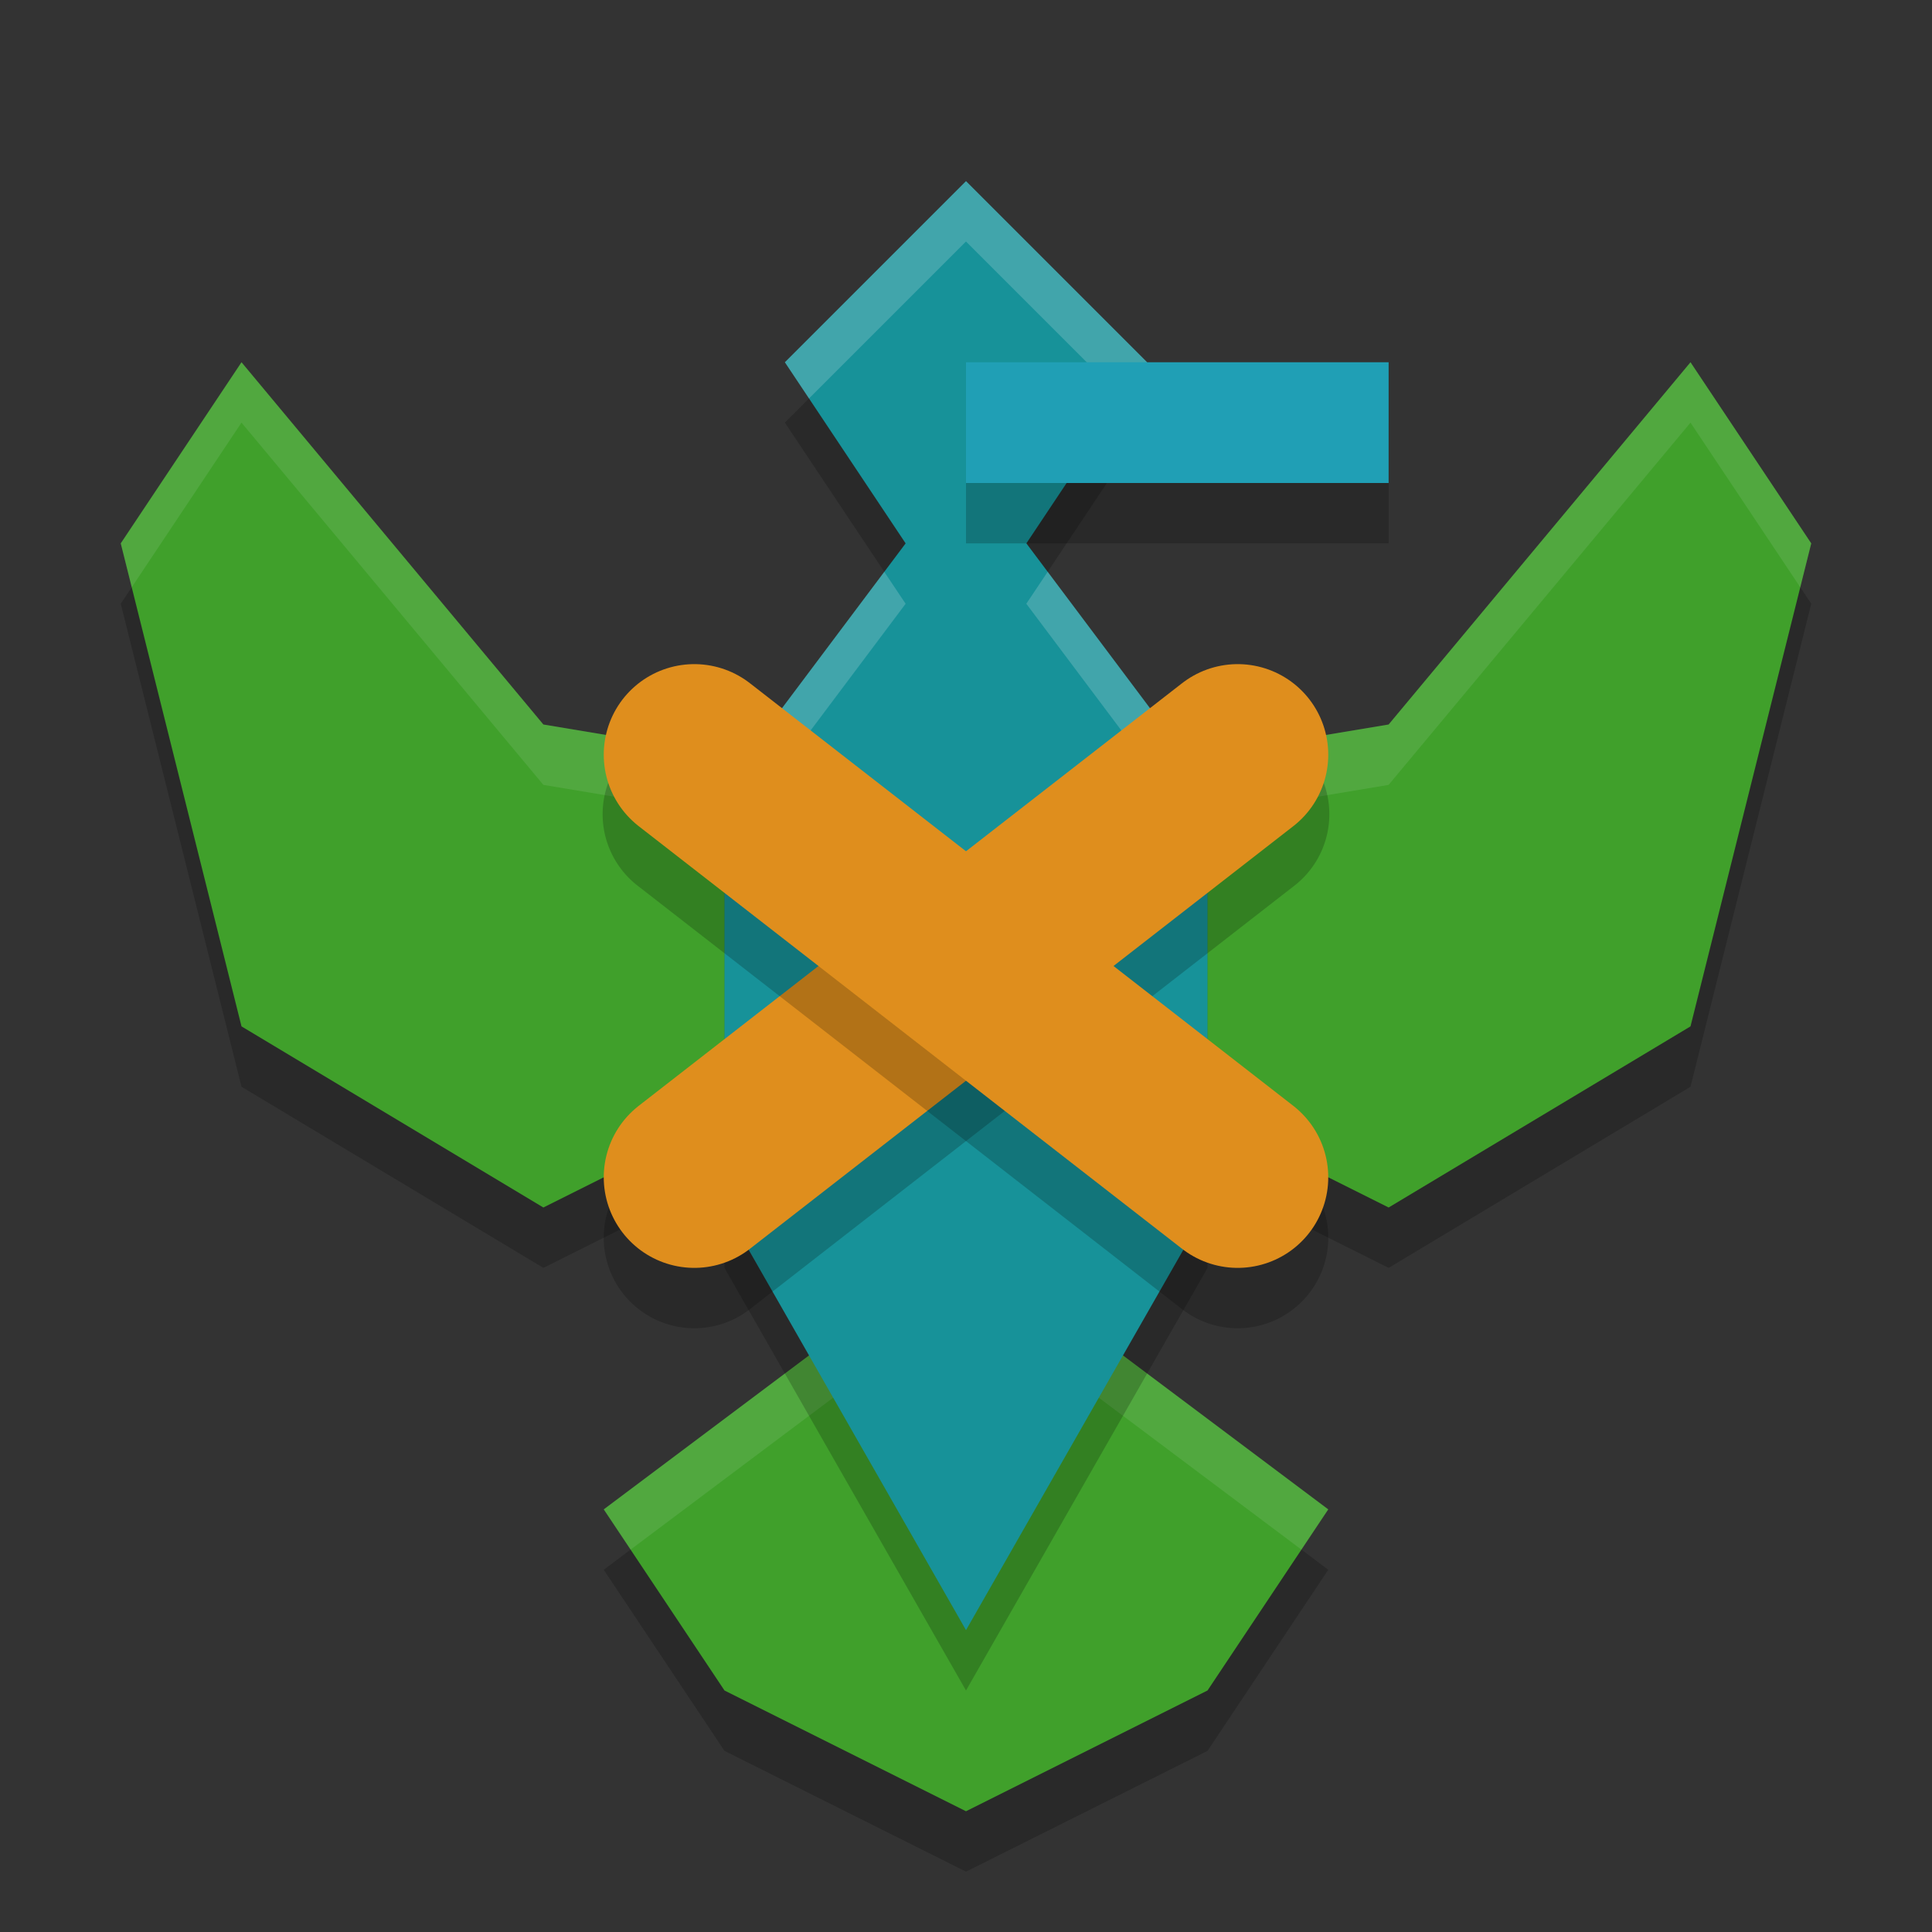 <svg width="32" height="32" version="1.1" xmlns="http://www.w3.org/2000/svg">
 <rect width="100%" height="100%" fill="#333333" stroke="none"/>
 <path d="m4 7-2 3 2 8 5 3 6-3v-4l-6-1zm24 0-5 6-6 1v4l6 3 5-3 2-8zm-14 16-4 3 2 3 4 2 4-2 2-3-4-3z" style="opacity:.2"/>
 <path d="m4 6-2 3 2 8 5 3 6-3v-4l-6-1zm24 0-5 6-6 1v4l6 3 5-3 2-8zm-14 16-4 3 2 3 4 2 4-2 2-3-4-3z" style="fill:#40a02b"/>
 <path d="m4 6-2 3 0.182 0.727 1.818-2.727 5 6 6 1v-1l-6-1-5-6zm24 0-5 6-6 1v1l6-1 5-6 1.818 2.727 0.182-0.727-2-3zm-14 16-4 3 0.445 0.666 3.555-2.666h4l3.555 2.666 0.445-0.666-4-3h-4z" style="fill:#eff1f5;opacity:.1"/>
 <path d="m16 4-3 3 2 3-3 4v7l4 7 4-7v-7l-3-4 2-3z" style="opacity:.2"/>
 <path d="m16 3-3 3 2 3-3 4v7l4 7 4-7v-7l-3-4 2-3z" style="fill:#179299"/>
 <path d="m16 3-3 3 0.4 0.6 2.6-2.6 2.6 2.6 0.4-0.6-3-3zm-1.354 6.471-2.646 3.529v1l3-4-0.354-0.529zm2.707 0-0.354 0.529 3 4v-1l-2.646-3.529z" style="fill:#eff1f5;opacity:.2"/>
 <rect x="16" y="7" width="7" height="2" style="opacity:.2"/>
 <rect x="16" y="6" width="7" height="2" style="fill:#209fb5"/>
 <path d="m20.508 11.986a1.5 1.5 0 0 0-0.93 0.33l-9 7a1.5 1.5 0 1 0 1.844 2.367l9-7a1.5 1.5 0 0 0-0.914-2.697z" style="opacity:.2"/>
 <path d="m20.5 12.5-9 7" style="fill:none;stroke-linecap:round;stroke-linejoin:round;stroke-width:3;stroke:#df8e1d"/>
 <path d="m11.445 11.986a1.5 1.5 0 0 0-0.867 2.697l9 7a1.5 1.5 0 1 0 1.844-2.367l-9-7a1.5 1.5 0 0 0-0.977-0.33z" style="opacity:.2"/>
 <path d="m11.5 12.5 9 7" style="fill:none;stroke-linecap:round;stroke-linejoin:round;stroke-width:3;stroke:#df8e1d"/>
</svg>
